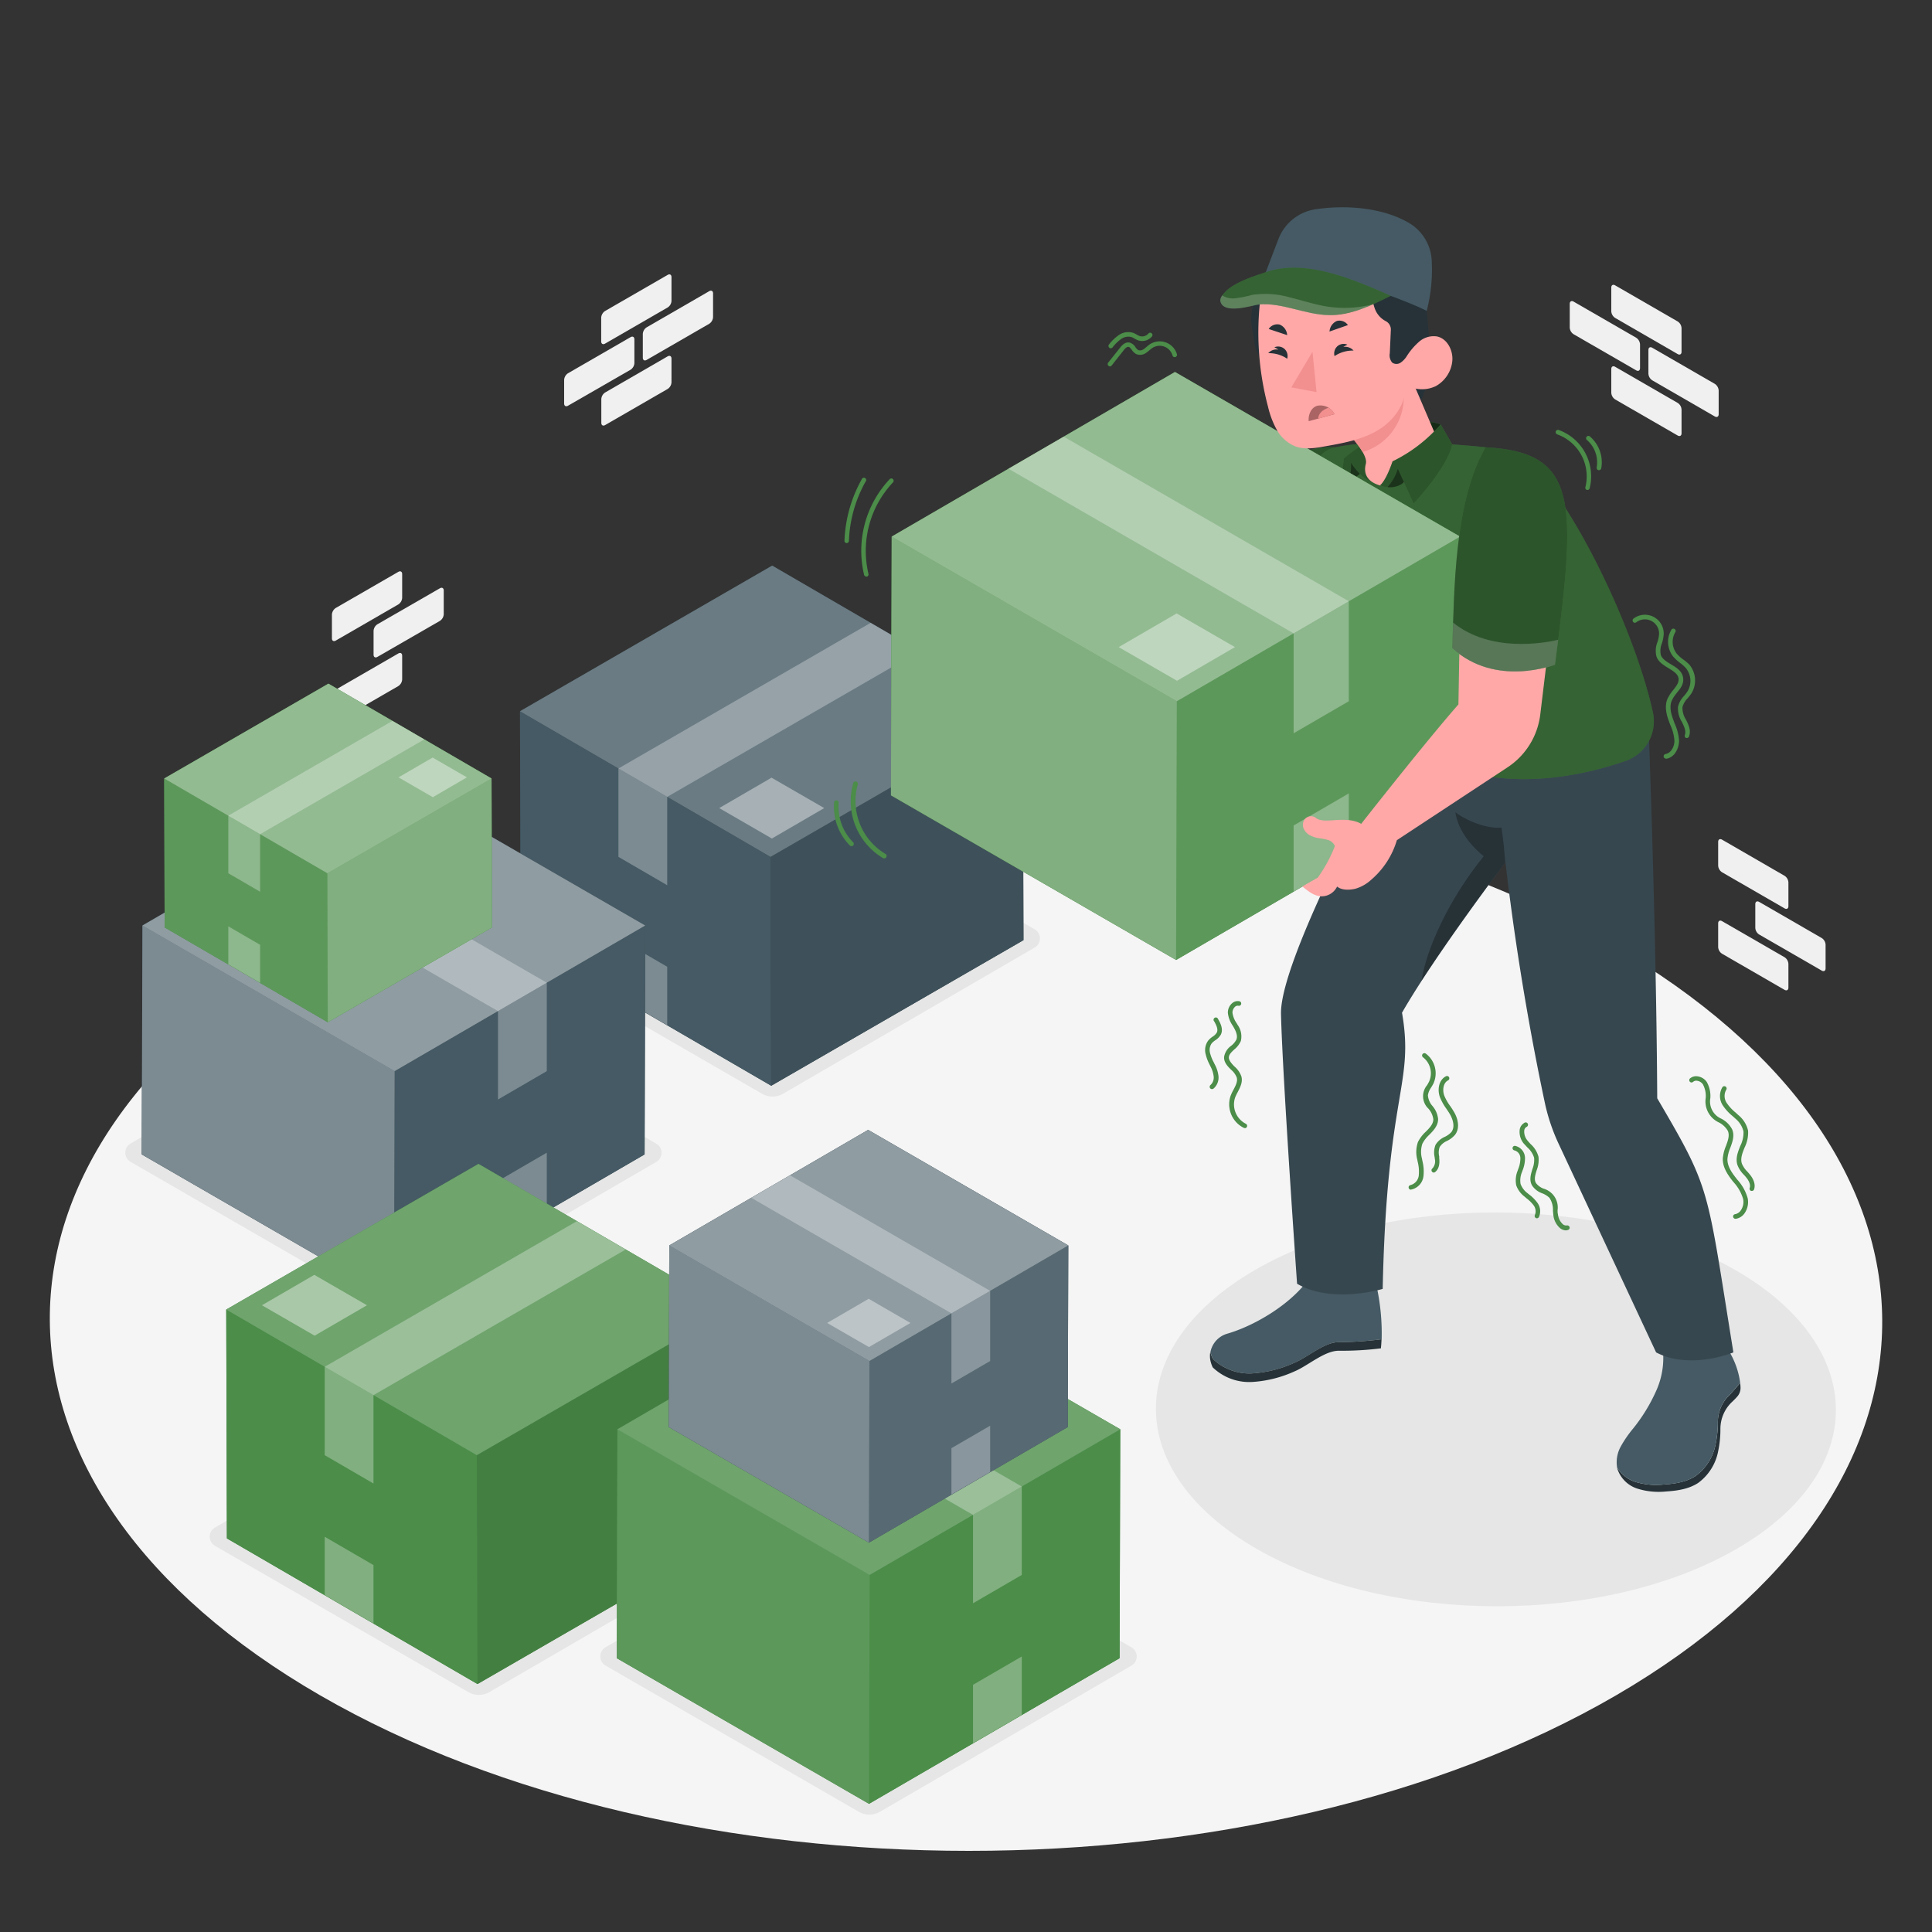 <svg xmlns="http://www.w3.org/2000/svg" viewBox="0 0 500 500"><rect x="0" y="0" width="500" height="500" fill="#333333" stroke="none"/><g id="freepik--Floor--inject-63"><path d="M417.11,244.54c-92.9-53.64-243-53.64-335.31,0S-10,385.13,82.88,438.77s243,53.64,335.33,0S510,298.17,417.11,244.54Z" style="fill:#f5f5f5"></path></g><g id="freepik--Bricks--inject-63"><path d="M103.08,148c.55-.32,1-.07,1,.57l0,6.14a2.19,2.19,0,0,1-1,1.72l-16.18,9.35c-.55.31-1,.06-1-.57l0-6.14a2.21,2.21,0,0,1,1-1.73Z" style="fill:#f0f0f0"></path><path d="M103.08,169.12c.55-.32,1-.06,1,.57l0,6.14a2.21,2.21,0,0,1-1,1.73L86.92,186.9c-.55.32-1,.07-1-.57l0-6.14a2.21,2.21,0,0,1,1-1.73Z" style="fill:#f0f0f0"></path><path d="M113.84,152.25c.55-.32,1-.06,1,.57l0,6.14a2.21,2.21,0,0,1-1,1.73L97.68,170c-.55.32-1,.07-1-.57v-6.14a2.17,2.17,0,0,1,1-1.73Z" style="fill:#f0f0f0"></path><path d="M172.78,71.15c.55-.32,1-.07,1,.57v6.14a2.14,2.14,0,0,1-1,1.72l-16.19,9.35c-.55.32-1,.06-1-.57l0-6.14a2.21,2.21,0,0,1,1-1.73Z" style="fill:#f0f0f0"></path><path d="M172.78,92.23c.55-.31,1-.06,1,.57v6.14a2.17,2.17,0,0,1-1,1.73L156.62,110c-.55.32-1,.07-1-.57l0-6.14a2.19,2.19,0,0,1,1-1.72Z" style="fill:#f0f0f0"></path><path d="M163.18,87.26c.55-.32,1-.07,1,.57l0,6.14a2.19,2.19,0,0,1-1,1.72L147,105c-.55.31-1,.06-1-.57V98.33a2.2,2.2,0,0,1,1-1.73Z" style="fill:#f0f0f0"></path><path d="M183.54,75.36c.55-.31,1-.06,1,.57l0,6.14a2.21,2.21,0,0,1-1,1.73l-16.18,9.34c-.55.32-1,.07-1-.57l0-6.14a2.19,2.19,0,0,1,1-1.72Z" style="fill:#f0f0f0"></path><path d="M418,73.85c-.55-.32-1-.07-1,.57l0,6.14a2.19,2.19,0,0,0,1,1.72l16.18,9.35c.55.31,1,.06,1-.58V84.92a2.17,2.17,0,0,0-1-1.73Z" style="fill:#f0f0f0"></path><path d="M418,94.93c-.55-.32-1-.06-1,.57l0,6.14a2.21,2.21,0,0,0,1,1.73l16.18,9.34c.55.32,1,.06,1-.57V106a2.17,2.17,0,0,0-1-1.73Z" style="fill:#f0f0f0"></path><path d="M427.61,90c-.55-.32-1-.07-1,.57l0,6.14a2.19,2.19,0,0,0,1,1.72l16.18,9.35c.55.31,1,.06,1-.58l0-6.13a2.21,2.21,0,0,0-1-1.73Z" style="fill:#f0f0f0"></path><path d="M407.25,78.06c-.55-.32-1-.06-1,.57v6.14a2.17,2.17,0,0,0,1,1.73l16.19,9.34c.55.32,1,.06,1-.57l0-6.14a2.21,2.21,0,0,0-1-1.73Z" style="fill:#f0f0f0"></path><path d="M445.66,217.3c-.55-.31-1-.06-1,.58l0,6.13a2.21,2.21,0,0,0,1,1.73l16.18,9.34c.55.32,1,.07,1-.57l0-6.14a2.19,2.19,0,0,0-1-1.72Z" style="fill:#f0f0f0"></path><path d="M445.66,238.39c-.55-.32-1-.07-1,.57l0,6.14a2.19,2.19,0,0,0,1,1.72l16.18,9.35c.55.31,1,.06,1-.58l0-6.13a2.21,2.21,0,0,0-1-1.73Z" style="fill:#f0f0f0"></path><path d="M455.27,233.41c-.55-.31-1-.06-1,.58v6.13a2.17,2.17,0,0,0,1,1.73l16.19,9.34c.55.32,1,.07,1-.57l0-6.14a2.19,2.19,0,0,0-1-1.72Z" style="fill:#f0f0f0"></path></g><g id="freepik--Shadows--inject-63"><path d="M267.76,240.5l-65.53-37.84a5.47,5.47,0,0,0-5.49,0l-65.08,37.82a2.73,2.73,0,0,0,0,4.73l65.53,37.84a5.47,5.47,0,0,0,5.49,0l65.08-37.82A2.73,2.73,0,0,0,267.76,240.5Z" style="fill:#e6e6e6"></path><path d="M169.89,296l-65.54-37.84a5.47,5.47,0,0,0-5.49,0L33.79,295.94a2.74,2.74,0,0,0,0,4.74l65.53,37.83a5.49,5.49,0,0,0,5.49,0l65.07-37.82A2.74,2.74,0,0,0,169.89,296Z" style="fill:#e6e6e6"></path><path d="M191.74,395.34,126.21,357.5a5.47,5.47,0,0,0-5.49,0L55.64,395.32a2.74,2.74,0,0,0,0,4.74l65.54,37.84a5.47,5.47,0,0,0,5.49,0l65.07-37.82A2.73,2.73,0,0,0,191.74,395.34Z" style="fill:#e6e6e6"></path><path d="M292.82,426.33l-65.54-37.84a5.47,5.47,0,0,0-5.48,0l-65.08,37.82a2.74,2.74,0,0,0,0,4.74l65.53,37.83a5.47,5.47,0,0,0,5.49,0l65.08-37.82A2.74,2.74,0,0,0,292.82,426.33Z" style="fill:#e6e6e6"></path><path d="M449.15,328.71c-34.47-19.91-90.18-19.91-124.43,0s-34.07,52.17.4,72.07,90.19,19.9,124.44,0S483.62,348.61,449.15,328.71Z" style="fill:#e6e6e6"></path></g><g id="freepik--Boxes--inject-63"><polygon points="264.7 184.07 231.48 164.76 225.32 161.19 225.32 161.19 199.84 146.38 134.57 184.07 134.74 243.31 199.59 280.99 264.87 243.31 264.7 184.07" style="fill:#37474f"></polygon><polygon points="134.57 184.07 199.84 146.38 264.7 184.07 199.42 221.76 134.57 184.07" style="fill:#455a64"></polygon><polygon points="199.42 221.76 199.59 280.99 134.74 243.31 134.57 184.07 199.42 221.76" style="fill:#455a64"></polygon><polygon points="264.7 184.07 264.87 243.31 199.59 280.99 199.42 221.76 264.7 184.07" style="fill:#455a64"></polygon><polygon points="134.57 184.07 199.84 146.38 264.7 184.07 199.42 221.76 134.57 184.07" style="fill:#fff;opacity:0.2"></polygon><polygon points="264.7 184.07 264.87 243.31 199.59 280.99 199.42 221.76 264.7 184.07" style="opacity:0.1"></polygon><polygon points="225.32 161.19 237.95 168.53 172.68 206.22 160.05 198.88 225.32 161.19" style="fill:#fff;opacity:0.3"></polygon><polygon points="160.05 221.76 172.68 229.1 172.68 206.22 160.05 198.88 160.05 221.76" style="fill:#fff;opacity:0.3"></polygon><polygon points="160.05 257.97 172.68 265.31 172.68 250.2 160.05 242.86 160.05 257.97" style="fill:#fff;opacity:0.3"></polygon><polygon points="213.31 209.13 199.67 201.26 186.13 209.13 199.76 217.01 213.31 209.13" style="fill:#fff;opacity:0.4"></polygon><polygon points="101.71 201.84 76.23 216.64 76.23 216.64 73.46 218.25 36.86 239.52 36.69 298.76 101.97 336.45 166.82 298.76 166.99 239.52 101.71 201.84" style="fill:#37474f"></polygon><polygon points="166.99 239.52 101.71 201.84 36.86 239.52 102.14 277.21 166.99 239.52" style="fill:#455a64"></polygon><polygon points="102.14 277.21 101.97 336.45 166.82 298.76 166.99 239.52 102.14 277.21" style="fill:#455a64"></polygon><polygon points="36.86 239.52 36.69 298.76 101.97 336.45 102.14 277.21 36.86 239.52" style="fill:#455a64"></polygon><polygon points="166.99 239.52 101.71 201.84 36.86 239.52 102.14 277.21 166.99 239.52" style="fill:#fff;opacity:0.4"></polygon><polygon points="36.86 239.52 36.69 298.76 101.97 336.45 102.14 277.21 36.86 239.52" style="fill:#fff;opacity:0.3"></polygon><polygon points="76.23 216.64 63.6 223.98 128.88 261.67 141.51 254.33 76.23 216.64" style="fill:#fff;opacity:0.3"></polygon><polygon points="141.51 277.21 128.88 284.55 128.88 261.67 141.51 254.33 141.51 277.21" style="fill:#fff;opacity:0.3"></polygon><polygon points="141.51 313.42 128.88 320.76 128.88 305.65 141.51 298.31 141.51 313.42" style="fill:#fff;opacity:0.3"></polygon><polygon points="127.21 201.47 107.6 190.07 101.58 186.57 101.58 186.57 84.99 176.93 42.5 201.47 42.61 240.02 84.83 264.56 127.32 240.03 127.21 201.47" style="fill:#4B8D49"></polygon><polygon points="42.5 201.47 84.99 176.93 127.21 201.47 84.72 226 42.5 201.47" style="fill:#4B8D49"></polygon><polygon points="84.72 226 84.83 264.56 42.61 240.02 42.5 201.47 84.72 226" style="fill:#4B8D49"></polygon><polygon points="127.21 201.47 127.32 240.03 84.83 264.56 84.72 226 127.21 201.47" style="fill:#4B8D49"></polygon><polygon points="42.5 201.47 84.99 176.93 127.21 201.47 84.72 226 42.5 201.47" style="fill:#fff;opacity:0.4"></polygon><polygon points="84.72 226 84.83 264.56 42.61 240.02 42.5 201.47 84.72 226" style="fill:#fff;opacity:0.1"></polygon><polygon points="127.21 201.47 127.32 240.03 84.83 264.56 84.72 226 127.21 201.47" style="fill:#fff;opacity:0.3"></polygon><polygon points="101.58 186.57 109.8 191.35 67.31 215.88 59.09 211.1 101.58 186.57" style="fill:#fff;opacity:0.3"></polygon><polygon points="59.09 226 67.31 230.78 67.31 215.88 59.09 211.1 59.09 226" style="fill:#fff;opacity:0.3"></polygon><polygon points="59.09 249.57 67.31 254.35 67.31 244.51 59.09 239.74 59.09 249.57" style="fill:#fff;opacity:0.3"></polygon><polygon points="120.83 201.18 111.96 196.06 103.14 201.18 112.02 206.31 120.83 201.18" style="fill:#fff;opacity:0.4"></polygon><polygon points="188.68 338.91 154.75 319.19 149.31 316.03 149.3 316.03 123.83 301.22 58.55 338.91 58.72 398.14 123.57 435.83 188.85 398.14 188.68 338.91" style="fill:#4B8D49"></polygon><polygon points="58.55 338.91 123.83 301.22 188.68 338.91 123.4 376.6 58.55 338.91" style="fill:#4B8D49"></polygon><polygon points="123.4 376.6 123.57 435.83 58.72 398.14 58.55 338.91 123.4 376.6" style="fill:#4B8D49"></polygon><polygon points="188.68 338.91 188.85 398.14 123.57 435.83 123.4 376.6 188.68 338.91" style="fill:#4B8D49"></polygon><polygon points="58.55 338.91 123.83 301.22 188.68 338.91 123.4 376.6 58.55 338.91" style="fill:#fff;opacity:0.2"></polygon><polygon points="188.68 338.91 188.85 398.14 123.57 435.83 123.4 376.6 188.68 338.91" style="opacity:0.1"></polygon><polygon points="149.31 316.03 161.93 323.37 96.66 361.06 84.03 353.72 149.31 316.03" style="fill:#fff;opacity:0.3"></polygon><polygon points="84.03 376.6 96.66 383.94 96.66 361.06 84.03 353.72 84.03 376.6" style="fill:#fff;opacity:0.3"></polygon><polygon points="84.03 412.81 96.66 420.15 96.66 405.04 84.03 397.7 84.03 412.81" style="fill:#fff;opacity:0.3"></polygon><polygon points="94.97 337.8 81.34 329.93 67.79 337.8 81.43 345.67 94.97 337.8" style="fill:#fff;opacity:0.4"></polygon><polygon points="224.65 332.22 199.17 347.02 199.17 347.02 193.72 350.19 159.79 369.9 159.62 429.14 224.9 466.83 289.75 429.14 289.92 369.9 224.65 332.22" style="fill:#4B8D49"></polygon><polygon points="289.92 369.9 224.65 332.22 159.79 369.9 225.07 407.59 289.92 369.9" style="fill:#4B8D49"></polygon><polygon points="225.07 407.59 224.9 466.83 289.75 429.14 289.92 369.9 225.07 407.59" style="fill:#4B8D49"></polygon><polygon points="159.79 369.9 159.62 429.14 224.9 466.83 225.07 407.59 159.79 369.9" style="fill:#4B8D49"></polygon><polygon points="289.92 369.9 224.65 332.22 159.79 369.9 225.07 407.59 289.92 369.9" style="fill:#fff;opacity:0.2"></polygon><polygon points="159.79 369.9 159.62 429.14 224.9 466.83 225.07 407.59 159.79 369.9" style="fill:#fff;opacity:0.1"></polygon><polygon points="199.17 347.02 186.54 354.36 251.81 392.05 264.44 384.71 199.17 347.02" style="fill:#fff;opacity:0.3"></polygon><polygon points="264.44 407.59 251.81 414.93 251.81 392.05 264.44 384.71 264.44 407.59" style="fill:#fff;opacity:0.3"></polygon><polygon points="264.44 443.81 251.81 451.14 251.81 436.03 264.44 428.69 264.44 443.81" style="fill:#fff;opacity:0.3"></polygon><polygon points="224.67 292.42 204.46 304.17 204.46 304.17 198.29 307.75 173.21 322.32 173.08 369.32 224.88 399.23 276.33 369.32 276.47 322.32 224.67 292.42" style="fill:#37474f"></polygon><polygon points="276.47 322.32 224.67 292.42 173.21 322.32 225.01 352.23 276.47 322.32" style="fill:#455a64"></polygon><polygon points="225.01 352.23 224.88 399.23 276.33 369.32 276.47 322.32 225.01 352.23" style="fill:#455a64"></polygon><polygon points="173.21 322.32 173.08 369.32 224.88 399.23 225.01 352.23 173.21 322.32" style="fill:#455a64"></polygon><polygon points="276.47 322.32 224.67 292.42 173.21 322.32 225.01 352.23 276.47 322.32" style="fill:#fff;opacity:0.4"></polygon><polygon points="225.01 352.23 224.88 399.23 276.33 369.32 276.47 322.32 225.01 352.23" style="fill:#fff;opacity:0.1"></polygon><polygon points="173.21 322.32 173.08 369.32 224.88 399.23 225.01 352.23 173.21 322.32" style="fill:#fff;opacity:0.3"></polygon><polygon points="204.46 304.17 194.43 309.99 246.23 339.89 256.25 334.07 204.46 304.17" style="fill:#fff;opacity:0.3"></polygon><polygon points="256.25 352.23 246.23 358.05 246.23 339.89 256.25 334.07 256.25 352.23" style="fill:#fff;opacity:0.3"></polygon><polygon points="256.25 380.96 246.23 386.78 246.23 374.79 256.25 368.97 256.25 380.96" style="fill:#fff;opacity:0.3"></polygon><polygon points="235.62 342.38 224.81 336.13 214.06 342.38 224.88 348.62 235.62 342.38" style="fill:#fff;opacity:0.4"></polygon></g><g id="freepik--Character--inject-63"><path d="M313.86,351.66a13.68,13.68,0,0,0,10.26,3.77A31,31,0,0,0,335,352.69c3.47-1.42,7.82-5.42,11.57-5.34a91,91,0,0,0,11-.75A56.9,56.9,0,0,0,356,331.74l-17.51-.46c-4.73,6.47-13.92,11.86-20.88,13.88a6.14,6.14,0,0,0-4.32,4.61.37.37,0,0,1,0,.11A7.43,7.43,0,0,0,313.86,351.66Z" style="fill:#455a64"></path><path d="M346.54,347.35c-3.75-.08-8.1,3.92-11.57,5.34a31,31,0,0,1-10.85,2.74,13.68,13.68,0,0,1-10.26-3.77,7.43,7.43,0,0,1-.61-1.78.37.37,0,0,0,0-.11,5.72,5.72,0,0,0,0,2.33,7.43,7.43,0,0,0,.61,1.78,13.64,13.64,0,0,0,10.26,3.77A31,31,0,0,0,335,354.92c3.47-1.43,7.82-5.42,11.57-5.35a80.74,80.74,0,0,0,10.8-.62c.09-.78.14-1.57.17-2.35A91,91,0,0,1,346.54,347.35Z" style="fill:#263238"></path><path d="M444.58,368a28,28,0,0,1-.57,5.7A13.21,13.21,0,0,1,438.8,382c-2.41,1.58-5.39,2-8.28,2.2a18.4,18.4,0,0,1-7.57-.78,8.65,8.65,0,0,1-4.44-3.62s0,.06,0,.1a8,8,0,0,0,5.1,5.31,18.44,18.44,0,0,0,7.58.78c2.88-.18,5.86-.62,8.28-2.2a13.25,13.25,0,0,0,5.21-8.32,27.21,27.21,0,0,0,.56-5.7,9.59,9.59,0,0,1,3.06-7,19,19,0,0,0,1.33-1.37,3.39,3.39,0,0,0,.81-2.49c0-.36-.06-.7-.1-1-.69.8-2.32,2.72-2.73,3.11A9.64,9.64,0,0,0,444.58,368Z" style="fill:#263238"></path><path d="M430.2,348.13a20.75,20.75,0,0,1-1.46,11.55,44.09,44.09,0,0,1-6.12,10.06,30.17,30.17,0,0,0-3.2,4.67,8.39,8.39,0,0,0-.91,5.39,8.65,8.65,0,0,0,4.44,3.62,18.4,18.4,0,0,0,7.57.78c2.89-.17,5.87-.62,8.28-2.2a13.21,13.21,0,0,0,5.21-8.31,28,28,0,0,0,.57-5.7,9.64,9.64,0,0,1,3.05-7c.41-.39,2-2.31,2.73-3.11a21.13,21.13,0,0,0-2.82-8.07Z" style="fill:#455a64"></path><path d="M365.92,184.66s-34.79,61.6-34.4,77.78,4.16,69.79,4.16,69.79c9.06,5.29,22.16,1.34,22.16,1.34,1.06-51,8.23-52.8,5-71.48,8.6-15,26.77-38.91,26.77-38.91,3.32,28.6,8,51.89,10.19,62.21a49.4,49.4,0,0,0,3.61,10.7L428.6,350c8.86,4.63,20,0,20,0-7-43.28-5.69-41.86-19.71-65.76-.24-45.08-2.34-98.75-2.34-98.75Z" style="fill:#37474f"></path><path d="M376.66,210.17c.85,6.59,7.33,11.42,7.33,11.42C374.71,233,369,246.07,367.9,253.81c9.17-14.18,21.67-30.63,21.67-30.63-.48-6.21-1-9-1-9C384,214.63,378,211.45,376.66,210.17Z" style="opacity:0.3"></path><path d="M345.6,115.76c-9.44-.54-11.91,4.39-17.87,9.95s-17.18,16.36-17.18,16.36A22.43,22.43,0,0,0,323,159.66l20.78-15.33Z" style="fill:#4B8D49"></path><path d="M345.6,115.76c-9.44-.54-11.91,4.39-17.87,9.95s-17.18,16.36-17.18,16.36A22.43,22.43,0,0,0,323,159.66l20.78-15.33Z" style="opacity:0.4"></path><path d="M420.7,196.92c-12.42,4.33-36.93,9.78-57.16-4.61a7.14,7.14,0,0,1-2.69-7.89c.81-2.64,1-2.73-1.92-14.6-2.85-11.6-20.2-29.4-20.82-35.57s.21-16.87,7.49-18.49c13.5-2.86,38.88,0,38.88,0l13.38,5.55c14.06,17.24,26.35,46.54,29.92,63.1A10.84,10.84,0,0,1,420.7,196.92Z" style="fill:#4B8D49"></path><path d="M420.7,196.92c-12.42,4.33-36.93,9.78-57.16-4.61a7.14,7.14,0,0,1-2.69-7.89c.81-2.64,1-2.73-1.92-14.6-2.85-11.6-20.2-29.4-20.82-35.57s.21-16.87,7.49-18.49c13.5-2.86,38.88,0,38.88,0l13.38,5.55c14.06,17.24,26.35,46.54,29.92,63.1A10.84,10.84,0,0,1,420.7,196.92Z" style="opacity:0.3"></path><path d="M327.27,93.57c-2.87-2.06-2.49-5.18-3.22-8.63s.38-7.88,2.17-10.92c2-10.69,39.86-9.42,40.2-1.58,1.71-.77,2.73,6.81,2.87,8.68.53,7.16,1.73,13.11-.52,19.88-1.17,3.5-2.85,7.21-6.17,8.83Z" style="fill:#263238"></path><path d="M372.84,109.83c-2.39-.89-7.59-1.12-7.59-1.12l4.53,7.05Z" style="fill:#4B8D49"></path><path d="M372.84,109.83c-2.39-.89-7.59-1.12-7.59-1.12l4.53,7.05Z" style="opacity:0.7"></path><path d="M356.27,113.42a29.09,29.09,0,0,0-8.49,5.24,27.35,27.35,0,0,1-1.65,7.4,23.26,23.26,0,0,0,5.77-3.44,9.2,9.2,0,0,0,4.3,2.49,48.78,48.78,0,0,0,.76-5.79A17.59,17.59,0,0,0,356.27,113.42Z" style="fill:#4B8D49"></path><path d="M356.27,113.42a29.09,29.09,0,0,0-8.49,5.24,27.35,27.35,0,0,1-1.65,7.4,23.26,23.26,0,0,0,5.77-3.44,9.2,9.2,0,0,0,4.3,2.49,48.78,48.78,0,0,0,.76-5.79A17.59,17.59,0,0,0,356.27,113.42Z" style="opacity:0.4"></path><path d="M349,124.65a22.05,22.05,0,0,0,2.95-2,16.23,16.23,0,0,1-2.31-2.88A13.21,13.21,0,0,1,349,124.65Z" style="opacity:0.4"></path><path d="M345.32,108.61s9.05,8.09,8.15,11.46c-.35,1.3-.6,4,3,5.34,4.82,1.88,12.11-2.76,15.08-6.9a4.81,4.81,0,0,0,1.33-2.75l-8.39-19.63Z" style="fill:#ffa8a7"></path><path d="M362.89,106.27a20.25,20.25,0,0,0-.13-9l-17.44,11.37s5.18,4.63,7.31,8.34a14.77,14.77,0,0,0,4.52-2.18A14.94,14.94,0,0,0,362.89,106.27Z" style="fill:#f28f8f"></path><path d="M357.12,125.63c1.7-1.37,3.27-6.23,3.27-6.23a38.82,38.82,0,0,0,12.45-9.57l3,5.18c-1.19,6-10,15.31-10,15.31l-2.5-5.49A6.33,6.33,0,0,1,357.12,125.63Z" style="fill:#4B8D49"></path><path d="M357.12,125.63c1.7-1.37,3.27-6.23,3.27-6.23a38.82,38.82,0,0,0,12.45-9.57l3,5.18c-1.19,6-10,15.31-10,15.31l-2.5-5.49A6.33,6.33,0,0,1,357.12,125.63Z" style="opacity:0.4"></path><path d="M359.08,126.08a5.58,5.58,0,0,0,4.27-1.25l-1.59-3.48A12.6,12.6,0,0,1,359.08,126.08Z" style="opacity:0.4"></path><polygon points="304.08 96.27 275.28 113.01 275.28 113.01 270.7 115.67 230.77 138.87 230.58 205.83 304.37 248.44 377.68 205.83 377.87 138.87 304.08 96.27" style="fill:#4B8D49"></polygon><polygon points="377.87 138.87 304.08 96.27 230.77 138.87 304.56 181.48 377.87 138.87" style="fill:#4B8D49"></polygon><polygon points="304.56 181.48 304.37 248.44 377.68 205.83 377.87 138.87 304.56 181.48" style="fill:#4B8D49"></polygon><polygon points="230.77 138.87 230.58 205.83 304.37 248.44 304.56 181.48 230.77 138.87" style="fill:#4B8D49"></polygon><polygon points="377.87 138.87 304.08 96.27 230.77 138.87 304.56 181.48 377.87 138.87" style="fill:#fff;opacity:0.4"></polygon><polygon points="304.56 181.48 304.37 248.44 377.68 205.83 377.87 138.87 304.56 181.48" style="fill:#fff;opacity:0.1"></polygon><polygon points="230.77 138.87 230.58 205.83 304.37 248.44 304.56 181.48 230.77 138.87" style="fill:#fff;opacity:0.3"></polygon><polygon points="275.28 113.01 261 121.3 334.79 163.91 349.07 155.61 275.28 113.01" style="fill:#fff;opacity:0.3"></polygon><polygon points="349.07 181.48 334.79 189.77 334.79 163.91 349.07 155.61 349.07 181.48" style="fill:#fff;opacity:0.3"></polygon><polygon points="349.07 222.46 334.79 230.76 334.79 213.63 349.07 205.33 349.07 222.46" style="fill:#fff;opacity:0.3"></polygon><polygon points="319.6 167.47 304.51 158.76 289.52 167.47 304.61 176.18 319.6 167.47" style="fill:#fff;opacity:0.4"></polygon><path d="M377.81,161.13l-.37,21.17c-9,10.28-25.16,30.91-25.16,30.91-4.3-2.39-9.68.37-11.88-1.65a2.1,2.1,0,0,0-2.56.27,2.37,2.37,0,0,0-.53,2.4,3.55,3.55,0,0,0,1.66,1.92,7.24,7.24,0,0,0,2.46.79,13,13,0,0,1,2.33.47,2.76,2.76,0,0,1,1.71,1.56,37.27,37.27,0,0,1-4.43,8.16l-4,2.29c1.49,1.19,3.08,2.52,5,2.55a4.46,4.46,0,0,0,4-2.53c1.2,1,3.28.93,4.78.55a10.24,10.24,0,0,0,4-2.27,21.54,21.54,0,0,0,6.69-10.28l28.57-18.81A19.09,19.09,0,0,0,398.61,185L401,165.22Z" style="fill:#ffa8a7"></path><path d="M384.48,115.76c-8.14,13.9-8.14,37.25-8.62,52,11.32,10.3,26.57,4.23,26.57,4.23C407.87,130.3,408.79,117,384.48,115.76Z" style="fill:#4B8D49"></path><path d="M384.48,115.76c-8.14,13.9-8.14,37.25-8.62,52,11.32,10.3,26.57,4.23,26.57,4.23C407.87,130.3,408.79,117,384.48,115.76Z" style="opacity:0.4"></path><path d="M376.06,161.13c-.07,2.35-.13,4.6-.2,6.67,11.32,10.3,26.57,4.23,26.57,4.23.29-2.24.57-4.37.83-6.45C399.3,166.5,385.66,168.88,376.06,161.13Z" style="fill:#fff;opacity:0.2"></path><path d="M326.3,76.32a74.8,74.8,0,0,0,1.88,29,23,23,0,0,0,2.3,6,9.67,9.67,0,0,0,4.71,4.18c2.46.92,5.2.47,7.79,0,4.74-.84,9.6-1.72,13.71-4.21s7.38-7,7-11.78a8.23,8.23,0,0,0,7.87.43,8.36,8.36,0,0,0,4.31-6.67c.18-2.68-1.37-5.67-4-6.2a5.74,5.74,0,0,0-4.58,1.34,17.11,17.11,0,0,0-3.2,3.73,5.62,5.62,0,0,1-1.59,1.7,1.92,1.92,0,0,1-2.2,0,2.89,2.89,0,0,1-.62-2.4l.27-6.07a2.42,2.42,0,0,0-1.34-2.27A5.93,5.93,0,0,1,355.85,80a12.57,12.57,0,0,1-.76-3.65A1.5,1.5,0,0,0,353,75C344.88,78.33,334.71,78.48,326.3,76.32Z" style="fill:#ffa8a7"></path><polygon points="339.67 91.05 334.2 100.25 340.72 101.48 339.67 91.05" style="fill:#f28f8f"></polygon><path d="M338.69,109l6.69-1.82A4.09,4.09,0,0,0,341,105C339.35,105.37,338.54,107.32,338.69,109Z" style="fill:#f28f8f"></path><path d="M338.69,109l6.69-1.82A4.09,4.09,0,0,0,341,105C339.35,105.37,338.54,107.32,338.69,109Z" style="opacity:0.3"></path><path d="M333.12,86.73l-4.78-1.59A2.67,2.67,0,0,1,331.17,84,3.16,3.16,0,0,1,333.12,86.73Z" style="fill:#263238"></path><path d="M344.08,85.8l4.76-1.67A2.67,2.67,0,0,0,346,83.06,3.17,3.17,0,0,0,344.08,85.8Z" style="fill:#263238"></path><path d="M343.87,105.53c-.7.15-2.6,1-2.74,2.8l4.25-1.15A3.58,3.58,0,0,0,343.87,105.53Z" style="fill:#f28f8f"></path><path d="M347.65,89.8a8.5,8.5,0,0,1,1.07-.6,2.47,2.47,0,0,0-2.6.4,2.53,2.53,0,0,0-.74,2.56,8.42,8.42,0,0,1,4.92-1.43A2.84,2.84,0,0,0,347.65,89.8Z" style="fill:#263238"></path><path d="M330.86,90.48a8.43,8.43,0,0,0-1.06-.6,2.47,2.47,0,0,1,2.6.4,2.52,2.52,0,0,1,.73,2.56,8.47,8.47,0,0,0-4.91-1.44A2.85,2.85,0,0,1,330.86,90.48Z" style="fill:#263238"></path><path d="M327.57,70.48l3.26-8.55a12.22,12.22,0,0,1,9.55-7.76c8.16-1.22,17.65-.42,24.42,3.62a12,12,0,0,1,5.74,10,42,42,0,0,1-1.31,12.67c-3.15-1.64-9.32-3.89-9.32-3.89Z" style="fill:#455a64"></path><path d="M359.91,76.55c-5,2.52-10.31,5.09-15.94,5-6.19-.06-12.12-3.32-18.28-2.75-1.49.14-9.14,2.75-9.84-.93-.22-1.21,1.95-3.06,2.4-3.37,2.76-1.93,6.14-3,9.32-4.06C337.82,66.91,350,72.19,359.91,76.55Z" style="fill:#4B8D49"></path><path d="M359.91,76.55c-5,2.52-10.31,5.09-15.94,5-6.19-.06-12.12-3.32-18.28-2.75-1.49.14-9.14,2.75-9.84-.93-.22-1.21,1.95-3.06,2.4-3.37,2.76-1.93,6.14-3,9.32-4.06C337.82,66.91,350,72.19,359.91,76.55Z" style="opacity:0.3"></path><path d="M343.5,79.34c-3.26-.52-6.41-1.58-9.62-2.36a23.34,23.34,0,0,0-9.82-.67,28.75,28.75,0,0,1-4.74.92,5.16,5.16,0,0,1-3-.78,2.12,2.12,0,0,0-.51,1.46c.7,3.68,8.35,1.07,9.84.93,6.16-.57,12.09,2.69,18.28,2.75a27.44,27.44,0,0,0,11.35-2.85A29.27,29.27,0,0,1,343.5,79.34Z" style="fill:#fff;opacity:0.2"></path><path d="M322.13,291.93a.53.53,0,0,1-.25-.05,6.8,6.8,0,0,1-3.39-8.31,12.38,12.38,0,0,1,.74-1.56c.57-1.09,1.11-2.12.85-3.12a5.09,5.09,0,0,0-1.5-2.07c-.89-.89-1.89-1.9-1.78-3.33a4.45,4.45,0,0,1,1.77-2.8A4.9,4.9,0,0,0,320,269c.28-.8.06-1.78-.71-3.11l-.25-.43a7.18,7.18,0,0,1-1.27-3.33,3.2,3.2,0,0,1,1.11-2.5,2.16,2.16,0,0,1,1.87-.51.6.6,0,0,1,.46.72.59.59,0,0,1-.71.45,1,1,0,0,0-.86.25,2.07,2.07,0,0,0-.68,1.55,6.22,6.22,0,0,0,1.11,2.76l.26.44a5.09,5.09,0,0,1,.8,4.11,5.86,5.86,0,0,1-1.7,2.2c-.72.68-1.34,1.26-1.4,2s.63,1.59,1.44,2.4a6,6,0,0,1,1.81,2.61c.37,1.45-.3,2.73-.95,4a13,13,0,0,0-.68,1.42,5.62,5.62,0,0,0,2.77,6.8.6.6,0,0,1-.25,1.14Z" style="fill:#4B8D49"></path><path d="M313.66,281.86a.6.6,0,0,1-.47-.22.61.61,0,0,1,.09-.84,2.6,2.6,0,0,0,.82-2.21,7.24,7.24,0,0,0-.85-2.64l-.22-.45a11.79,11.79,0,0,1-1-2.65,4.15,4.15,0,0,1,.67-3.57,5.76,5.76,0,0,1,1.13-1,3.22,3.22,0,0,0,1.08-1.06c.4-.81-.09-1.86-.67-2.88a.6.6,0,1,1,1-.6c.47.82,1.45,2.51.72,4a4.26,4.26,0,0,1-1.46,1.49,5.46,5.46,0,0,0-.91.78,3,3,0,0,0-.42,2.55,10.56,10.56,0,0,0,.95,2.38l.22.46a8.28,8.28,0,0,1,1,3.08,3.77,3.77,0,0,1-1.25,3.22A.62.62,0,0,1,313.66,281.86Z" style="fill:#4B8D49"></path><path d="M365.12,307.89a.6.6,0,0,1-.08-1.19,2.9,2.9,0,0,0,2.14-2.52,10.3,10.3,0,0,0-.28-3.5l-.11-.56a7.88,7.88,0,0,1,.18-4.58,9.46,9.46,0,0,1,2.06-2.69c1-1,1.93-2,1.91-3.2a5.21,5.21,0,0,0-1.22-2.69,4.43,4.43,0,0,1-.4-6.1,10.44,10.44,0,0,0,.55-1,5.22,5.22,0,0,0-1.58-6.22.59.59,0,0,1-.14-.83.61.61,0,0,1,.84-.14,6.36,6.36,0,0,1,2,7.7c-.18.37-.39.72-.61,1.08a4.67,4.67,0,0,0-.84,2,4.73,4.73,0,0,0,1.2,2.8,6.17,6.17,0,0,1,1.44,3.35c0,1.71-1.13,2.91-2.26,4.06a8.54,8.54,0,0,0-1.81,2.33,6.72,6.72,0,0,0-.1,3.88l.1.55a11.19,11.19,0,0,1,.29,3.92,4,4,0,0,1-3.17,3.51Z" style="fill:#4B8D49"></path><path d="M371.07,303.46a.59.59,0,0,1-.48-.25.58.58,0,0,1,.13-.83,2.76,2.76,0,0,0,.61-2.49l-.05-.44a5.42,5.42,0,0,1,.23-3.15,5.23,5.23,0,0,1,2.37-2.07A5.58,5.58,0,0,0,375.6,293c.95-1.21.51-3-.21-4.37-.31-.57-.68-1.11-1.07-1.69a13.87,13.87,0,0,1-1.67-3c-.71-1.94-.3-4.49,1.6-5.42a.6.6,0,0,1,.52,1.08c-1.27.62-1.51,2.52-1,3.93a12.71,12.71,0,0,0,1.54,2.71,20.11,20.11,0,0,1,1.13,1.79c.91,1.65,1.41,4,.11,5.67a6.6,6.6,0,0,1-2.08,1.58,4.23,4.23,0,0,0-1.88,1.56,4.32,4.32,0,0,0-.12,2.47l0,.45c.19,1.68-.19,2.92-1.1,3.59A.57.57,0,0,1,371.07,303.46Z" style="fill:#4B8D49"></path><path d="M405.34,318.42a2.56,2.56,0,0,1-1.58-.56,5.19,5.19,0,0,1-1.75-3.38c-.05-.37-.08-.76-.11-1.14A5.57,5.57,0,0,0,401,310a5.74,5.74,0,0,0-1.89-1.18,5.25,5.25,0,0,1-2.6-2c-.8-1.38-.35-2.85.08-4.28a6.41,6.41,0,0,0,.44-2.91,5.84,5.84,0,0,0-1.73-2.66c-.33-.36-.66-.71-1-1.08a4.76,4.76,0,0,1-1-3.56,2.41,2.41,0,0,1,1.14-1.69.6.6,0,1,1,.62,1,1.23,1.23,0,0,0-.58.89,3.57,3.57,0,0,0,.79,2.59c.28.35.58.68.89,1a6.7,6.7,0,0,1,2,3.25,7.28,7.28,0,0,1-.47,3.48c-.39,1.29-.73,2.4-.18,3.33a4.37,4.37,0,0,0,2.06,1.47,5.07,5.07,0,0,1,3.53,5.54c0,.36,0,.73.1,1.09a4,4,0,0,0,1.29,2.57,1.33,1.33,0,0,0,1.05.29.61.61,0,0,1,.68.51.6.6,0,0,1-.5.68A2.43,2.43,0,0,1,405.34,318.42Z" style="fill:#4B8D49"></path><path d="M397.76,315.29a.58.58,0,0,1-.28-.07.6.6,0,0,1-.24-.81,2.57,2.57,0,0,0-.39-2.54,9.31,9.31,0,0,0-1.79-1.75l-.52-.45a6.18,6.18,0,0,1-2.15-2.95,6.62,6.62,0,0,1,.4-3.8l.1-.3a7.45,7.45,0,0,0,.58-2.89,2.07,2.07,0,0,0-1.5-2,.59.59,0,0,1-.52-.66.59.59,0,0,1,.66-.52,3.25,3.25,0,0,1,2.56,3.08A8.49,8.49,0,0,1,394,303l-.1.3a5.62,5.62,0,0,0-.38,3.1,5.29,5.29,0,0,0,1.77,2.37l.52.42a10.52,10.52,0,0,1,2,2,3.69,3.69,0,0,1,.46,3.78A.6.6,0,0,1,397.76,315.29Z" style="fill:#4B8D49"></path><path d="M449.1,315.42a.6.6,0,0,1-.08-1.19,2.25,2.25,0,0,0,1.51-1,3.89,3.89,0,0,0,.6-2.9,11,11,0,0,0-2.5-4.4l-.33-.41c-1.25-1.61-2.52-3.54-2.44-5.7a10.58,10.58,0,0,1,.81-3.23c.52-1.4,1-2.72.5-3.91a5.55,5.55,0,0,0-2.32-2.19,6,6,0,0,1-3.41-6.37,6.36,6.36,0,0,0-.73-3.49,2.2,2.2,0,0,0-1.52-.93,1.23,1.23,0,0,0-1,.27.6.6,0,0,1-.84,0,.61.61,0,0,1,0-.85,2.44,2.44,0,0,1,1.95-.57A3.47,3.47,0,0,1,441.7,280a7.41,7.41,0,0,1,.94,4.15,4.86,4.86,0,0,0,2.86,5.38,6.48,6.48,0,0,1,2.77,2.74c.69,1.62.1,3.23-.47,4.78a9.6,9.6,0,0,0-.74,2.86c-.07,1.77,1,3.41,2.19,4.92l.31.41a11.87,11.87,0,0,1,2.75,4.9,5.09,5.09,0,0,1-.81,3.84,3.38,3.38,0,0,1-2.32,1.45Z" style="fill:#4B8D49"></path><path d="M453.39,308.21a.69.69,0,0,1-.2,0,.6.6,0,0,1-.37-.76c.35-1-.44-2.18-.94-2.77-.17-.21-.35-.42-.54-.62a7.29,7.29,0,0,1-1.69-2.55c-.55-1.7.1-3.35.73-4.93a7.66,7.66,0,0,0,.83-3.79,6.25,6.25,0,0,0-2.12-3.32c-.23-.22-.47-.43-.71-.64a12.63,12.63,0,0,1-2.45-2.65,4.41,4.41,0,0,1-.16-4.83.6.6,0,0,1,.84-.13.6.6,0,0,1,.13.83,3.23,3.23,0,0,0,.2,3.49,11.65,11.65,0,0,0,2.23,2.39l.73.67a7.28,7.28,0,0,1,2.5,4,8.64,8.64,0,0,1-.91,4.4c-.58,1.45-1.12,2.83-.7,4.12a6.23,6.23,0,0,0,1.45,2.12c.19.22.38.43.56.65,1.14,1.37,1.55,2.76,1.15,3.93A.59.59,0,0,1,453.39,308.21Z" style="fill:#4B8D49"></path><path d="M431.15,196.33a.59.59,0,0,1-.59-.49.6.6,0,0,1,.48-.7c1.48-.26,2.34-2,2.3-3.53a11.85,11.85,0,0,0-1.07-4c-.13-.33-.25-.66-.37-1-.56-1.5-1.2-3.73-.37-5.73a10.46,10.46,0,0,1,1.46-2.25c.85-1.08,1.58-2,1.41-3.1s-1.35-1.86-2.57-2.6-2.6-1.55-3.13-3a6,6,0,0,1,.24-3.75,8.21,8.21,0,0,0,.43-2.14,3.68,3.68,0,0,0-5.9-3,.57.57,0,0,1-.83-.11.6.6,0,0,1,.11-.84,4.87,4.87,0,0,1,7.82,4,9.59,9.59,0,0,1-.48,2.45,5,5,0,0,0-.26,3c.37,1,1.46,1.69,2.61,2.38,1.41.84,2.87,1.72,3.14,3.43s-.71,2.83-1.64,4a9.12,9.12,0,0,0-1.3,2c-.68,1.61-.11,3.54.38,4.85l.36,1a12.73,12.73,0,0,1,1.16,4.44c0,2-1.1,4.35-3.29,4.73Z" style="fill:#4B8D49"></path><path d="M436.6,191a.78.78,0,0,1-.21,0,.6.6,0,0,1-.36-.77c.39-1.05-.17-2.19-.76-3.4a6.49,6.49,0,0,1-1-3.93,6.09,6.09,0,0,1,1.59-2.83,12.78,12.78,0,0,0,.88-1.17,5.25,5.25,0,0,0-.44-6,11.14,11.14,0,0,0-1.52-1.36,11.3,11.3,0,0,1-1.77-1.63,6.12,6.12,0,0,1-.41-7,.6.6,0,0,1,1,.65,4.92,4.92,0,0,0,.33,5.59,10,10,0,0,0,1.58,1.45A11.43,11.43,0,0,1,437.2,172a6.4,6.4,0,0,1,.55,7.43,12.42,12.42,0,0,1-1,1.29,5.19,5.19,0,0,0-1.33,2.27,5.55,5.55,0,0,0,.89,3.21c.68,1.38,1.38,2.8.82,4.33A.6.6,0,0,1,436.6,191Z" style="fill:#4B8D49"></path><path d="M287.27,94.82a.64.64,0,0,1-.37-.13.6.6,0,0,1-.1-.84L289.86,90c.37-.47,1.23-1.57,2.44-1.35a2.58,2.58,0,0,1,1.56,1.21,2.5,2.5,0,0,0,.73.75,1.53,1.53,0,0,0,1.38-.25,7,7,0,0,0,.76-.59,8.14,8.14,0,0,1,.87-.68,4.65,4.65,0,0,1,7,2.62.6.6,0,0,1-1.15.33,3.45,3.45,0,0,0-5.2-2,6.18,6.18,0,0,0-.76.59,8.78,8.78,0,0,1-.89.69,2.59,2.59,0,0,1-2.55.31,3.2,3.2,0,0,1-1.15-1.1c-.28-.38-.53-.7-.82-.75-.46-.09-1,.48-1.3.91l-3.05,3.86A.58.58,0,0,1,287.27,94.82Z" style="fill:#4B8D49"></path><path d="M287.47,90.13a.64.64,0,0,1-.39-.14.6.6,0,0,1-.07-.84,11.59,11.59,0,0,1,2.54-2.44,4.33,4.33,0,0,1,3.73-.57,5.81,5.81,0,0,1,.9.45,5.77,5.77,0,0,0,.75.37,2.12,2.12,0,0,0,2.27-.64.6.6,0,0,1,.84-.08.59.59,0,0,1,.08.84,3.31,3.31,0,0,1-3.59,1,7.47,7.47,0,0,1-.94-.46,4.89,4.89,0,0,0-.72-.37,3.15,3.15,0,0,0-2.68.46,10.46,10.46,0,0,0-2.26,2.2A.6.6,0,0,1,287.47,90.13Z" style="fill:#4B8D49"></path><path d="M410.87,126.81a.39.39,0,0,1-.15,0,.59.59,0,0,1-.43-.72A11.55,11.55,0,0,0,403,112.41a.61.61,0,0,1-.36-.77.6.6,0,0,1,.76-.36,12.74,12.74,0,0,1,8,15.08A.6.6,0,0,1,410.87,126.81Z" style="fill:#4B8D49"></path><path d="M413.81,121.68h-.11a.61.61,0,0,1-.48-.7,7.69,7.69,0,0,0-2.53-7.12.59.59,0,0,1-.07-.84.6.6,0,0,1,.84-.07,8.78,8.78,0,0,1,2.94,8.25A.61.61,0,0,1,413.81,121.68Z" style="fill:#4B8D49"></path><path d="M224.2,149.2a.59.59,0,0,1-.58-.45A27,27,0,0,1,230.26,124a.59.59,0,0,1,.84,0,.6.6,0,0,1,0,.85,25.8,25.8,0,0,0-6.34,23.67.61.61,0,0,1-.44.73Z" style="fill:#4B8D49"></path><path d="M219.12,140.55h0a.59.59,0,0,1-.57-.62A35.19,35.19,0,0,1,223,124.07a.6.6,0,1,1,1,.59,33.88,33.88,0,0,0-4.3,15.31A.6.6,0,0,1,219.12,140.55Z" style="fill:#4B8D49"></path><path d="M228.83,222.15a.58.58,0,0,1-.31-.08,17.12,17.12,0,0,1-7.71-19.37A.6.6,0,1,1,222,203a15.93,15.93,0,0,0,7.17,18,.59.59,0,0,1,.21.82A.59.59,0,0,1,228.83,222.15Z" style="fill:#4B8D49"></path><path d="M220.38,219a.59.59,0,0,1-.42-.18,14.24,14.24,0,0,1-4.09-11.21.6.6,0,0,1,1.19.11A13,13,0,0,0,220.81,218a.6.6,0,0,1-.43,1Z" style="fill:#4B8D49"></path></g></svg>